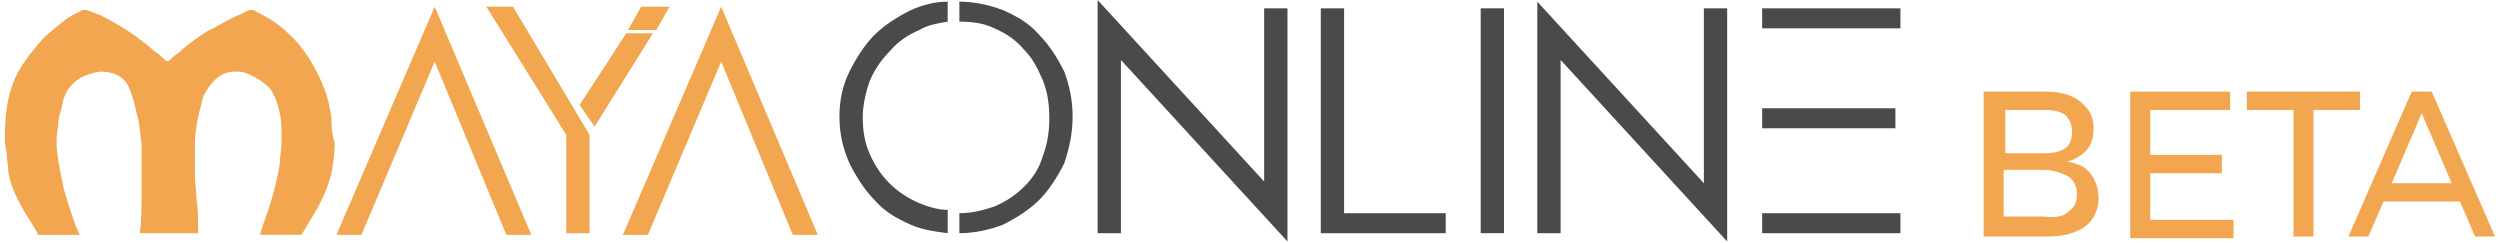 <?xml version="1.0" encoding="utf-8"?>
<!-- Generator: Adobe Illustrator 22.1.0, SVG Export Plug-In . SVG Version: 6.00 Build 0)  -->
<svg version="1.1" id="Layer_1" xmlns="http://www.w3.org/2000/svg" xmlns:xlink="http://www.w3.org/1999/xlink" x="0px" y="0px"
	 viewBox="0 0 150.1 14.6" style="enable-background:new 0 0 150.1 14.6;" xml:space="preserve">
<style type="text/css">
	.st0{fill:#F1A64F;}
	.st1{fill:#494B49;}
</style>
<g>
	<path class="st0" d="M26.1,0.4l5.8,13.7h-1.5L26.1,3.7l-4.4,10.4h-1.5L26.1,0.4z"/>
	<path class="st0" d="M35.7,7.6l-0.9-1.3L37.6,2l1.6,0L35.7,7.6z M35.4,8.1V14H34V8.1l-4.8-7.7h1.6L35.4,8.1z"/>
	<path class="st0" d="M43.3,0.4l5.8,13.7h-1.5L43.3,3.7l-4.4,10.4h-1.5L43.3,0.4z"/>
	<polygon class="st0" points="38.5,0.4 37.7,1.8 39.4,1.8 40.2,0.4 	"/>
	<path class="st0" d="M19.9,7c-0.1-0.5-0.2-1.1-0.4-1.6C19,4.1,18.3,2.9,17.3,2c-0.6-0.6-1.3-1-2.1-1.4c-0.1,0-0.2,0-0.2,0
		c-0.3,0.1-0.6,0.3-0.9,0.4c-0.6,0.3-1.1,0.6-1.7,0.9c-0.6,0.4-1.2,0.8-1.7,1.3c-0.2,0.1-0.3,0.2-0.5,0.4c-0.1,0.1-0.2,0.1-0.3,0
		C9.7,3.4,9.5,3.2,9.3,3.1C8.3,2.2,7.2,1.5,6,0.9C5.7,0.8,5.5,0.7,5.2,0.6c-0.1,0-0.2,0-0.3,0c0,0-0.1,0.1-0.1,0.1
		C4.5,0.8,4.2,1,3.9,1.2c-0.5,0.4-1,0.8-1.4,1.2c-0.5,0.6-1,1.2-1.4,1.9C0.5,5.4,0.3,6.7,0.3,8c0,0.4,0,0.8,0.1,1.2
		c0,0.4,0.1,0.7,0.1,1.1c0.1,0.7,0.4,1.4,0.8,2.1c0.3,0.6,0.7,1.1,1,1.7h2.5c-0.1-0.1-0.1-0.3-0.2-0.4c-0.3-0.8-0.6-1.7-0.8-2.5
		c-0.1-0.5-0.2-1-0.3-1.5c0-0.3-0.1-0.6-0.1-0.9c0-0.2,0-0.3,0-0.5c0-0.3,0.1-0.6,0.1-0.9c0-0.3,0.1-0.6,0.2-0.9
		C3.8,5.8,4,5.4,4.4,5c0.4-0.4,1-0.6,1.6-0.7c0.5,0,0.9,0.1,1.2,0.3c0.3,0.2,0.5,0.5,0.6,0.8C8,5.9,8.1,6.3,8.2,6.8
		C8.4,7.4,8.4,8,8.5,8.7c0,0.4,0,0.9,0,1.3c0,0.5,0,0.9,0,1.4c0,0.5,0,2.1-0.1,2.5c0,0.1,0,0.1,0.1,0.1c1.1,0,2.2,0,3.3,0
		c0,0,0,0,0.1,0c0,0,0,0,0,0c0,0,0,0,0,0c0-0.3,0-1.7-0.1-2c0-0.5-0.1-1-0.1-1.5c0-0.6,0-1.2,0-1.8c0-0.6,0.1-1.2,0.2-1.7
		c0.1-0.4,0.2-0.8,0.3-1.2c0.2-0.4,0.4-0.7,0.7-1c0.3-0.3,0.7-0.5,1.2-0.5c0.2,0,0.5,0,0.7,0.1c0.5,0.2,1,0.5,1.4,0.9
		c0.3,0.4,0.5,1,0.6,1.5c0.1,0.4,0.1,0.8,0.1,1.3c0,0.2,0,0.3,0,0.5c0,0.4-0.1,0.8-0.1,1.2c-0.1,0.7-0.3,1.5-0.5,2.2
		c-0.2,0.7-0.5,1.4-0.7,2.1h2.5c0.3-0.5,0.6-1,0.9-1.5c0.4-0.7,0.7-1.4,0.9-2.2c0.1-0.6,0.2-1.2,0.2-1.8C19.9,8,19.9,7.5,19.9,7z"/>
	<path class="st1" d="M56.9,1.3c-0.6,0.1-1.2,0.2-1.7,0.5c-0.7,0.3-1.3,0.7-1.8,1.3c-0.5,0.5-0.9,1.1-1.2,1.8
		C52,5.5,51.8,6.3,51.8,7c0,0.8,0.1,1.5,0.4,2.2c0.3,0.7,0.7,1.3,1.2,1.8c0.5,0.5,1.1,0.9,1.8,1.2c0.5,0.2,1.1,0.4,1.7,0.4V14
		c-0.8-0.1-1.5-0.2-2.2-0.5c-0.9-0.4-1.6-0.8-2.2-1.5c-0.6-0.6-1.1-1.4-1.5-2.2C50.6,8.9,50.4,8,50.4,7c0-1,0.2-1.9,0.6-2.7
		c0.4-0.8,0.9-1.6,1.5-2.2c0.6-0.6,1.4-1.1,2.2-1.5c0.7-0.3,1.4-0.5,2.2-0.5V1.3z M57.6,12.8c0.8,0,1.5-0.2,2.1-0.4
		c0.7-0.3,1.3-0.7,1.8-1.2c0.5-0.5,0.9-1.1,1.1-1.8C62.9,8.6,63,7.9,63,7.1c0-0.8-0.1-1.6-0.4-2.3c-0.3-0.7-0.6-1.3-1.1-1.8
		C61,2.4,60.4,2,59.7,1.7c-0.6-0.3-1.3-0.4-2.1-0.4V0.1c0.9,0,1.8,0.2,2.6,0.5c0.9,0.4,1.6,0.8,2.2,1.5c0.6,0.6,1.1,1.4,1.5,2.2
		C64.2,5.1,64.4,6,64.4,7c0,1-0.2,1.9-0.5,2.8c-0.4,0.8-0.9,1.6-1.5,2.2c-0.6,0.6-1.4,1.1-2.2,1.5c-0.8,0.3-1.7,0.5-2.6,0.5V12.8z"
		/>
	<path class="st1" d="M65.9,0l10,10.9V0.5h1.4v14l-10-10.9V14h-1.4V0z"/>
	<path class="st1" d="M79.3,0.5h1.4v12.3h6.1V14h-7.5V0.5z"/>
	<path class="st1" d="M88.9,0.5h1.4V14h-1.4V0.5z"/>
	<path class="st1" d="M92.3,0.1l10,10.9V0.5h1.4v14l-10-10.9v10.4h-1.4V0.1z"/>
	<path class="st1" d="M105.8,12.8h8.3V14h-8.3L105.8,12.8z M105.8,0.5h8.3v1.2h-8.3V0.5z M105.8,6.5h8v1.2h-8V6.5z"/>
	<g>
		<path class="st0" d="M124.9,6.1c0.5,0.4,0.8,0.9,0.8,1.6c0,0.5-0.1,0.9-0.4,1.3c-0.3,0.3-0.7,0.6-1.2,0.7c0.6,0.1,1.1,0.3,1.4,0.7
			c0.3,0.4,0.5,0.9,0.5,1.5c0,0.7-0.3,1.3-0.8,1.7c-0.6,0.4-1.3,0.6-2.3,0.6h-3.8V5.5h3.7C123.7,5.5,124.4,5.7,124.9,6.1z M124,8.9
			c0.3-0.2,0.4-0.6,0.4-1c0-0.4-0.1-0.7-0.4-1c-0.3-0.2-0.7-0.3-1.2-0.3h-2.4v2.6h2.4C123.3,9.2,123.7,9.1,124,8.9z M124.2,12.7
			c0.4-0.3,0.5-0.6,0.5-1.1c0-0.4-0.2-0.8-0.5-1c-0.4-0.2-0.9-0.4-1.5-0.4h-2.4v2.8h2.4C123.4,13.1,123.9,13,124.2,12.7z"/>
		<path class="st0" d="M127.9,5.5h6v1.1h-4.8v2.7h4.3v1.1h-4.3v2.8h5v1.1h-6.2V5.5z"/>
		<path class="st0" d="M134.9,5.5h6.8v1.1h-2.8v7.6h-1.2V6.6h-2.8V5.5z"/>
		<path class="st0" d="M148.6,14.2l-0.9-2.1h-4.6l-0.9,2.1H141l3.8-8.7h1.2l3.8,8.7H148.6z M143.6,11h3.6l-1.8-4.2L143.6,11z"/>
	</g>
</g>
</svg>
